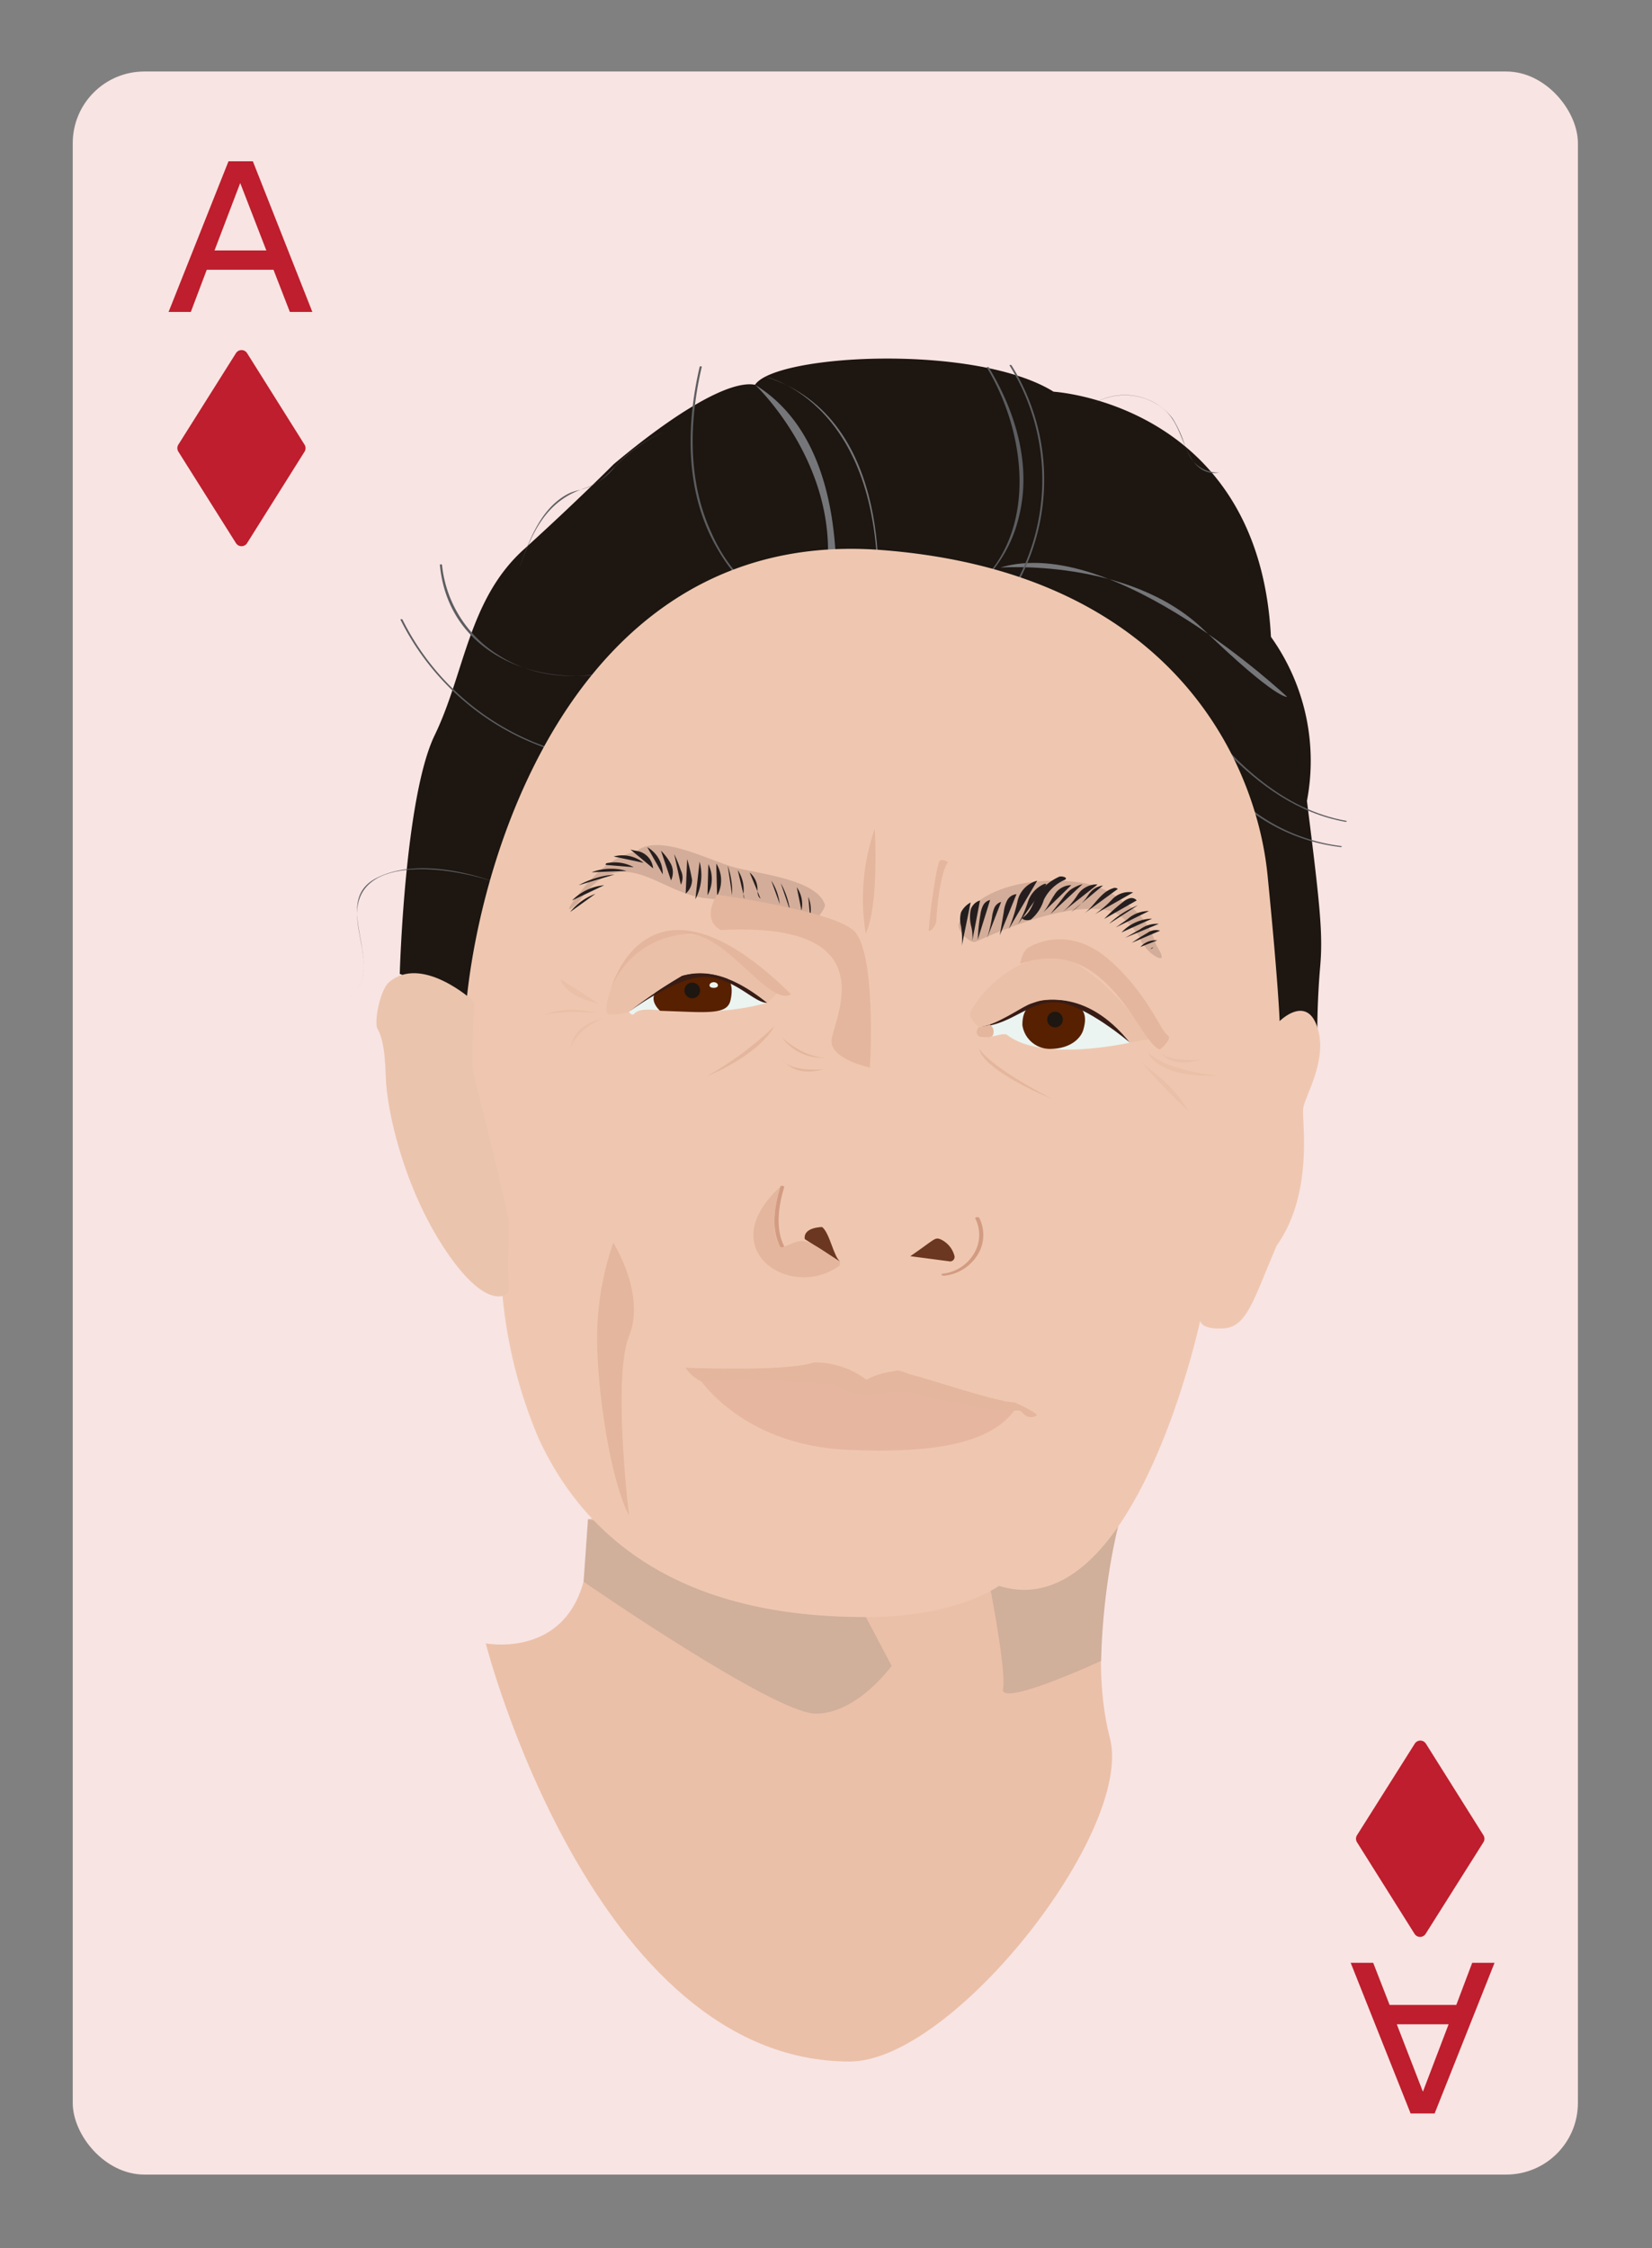 <svg id="Layer_1" data-name="Layer 1" xmlns="http://www.w3.org/2000/svg" viewBox="0 0 196 266.67"><rect x="0" y="0" width="196" height="266.67" fill="#808080" stroke="none"/><defs><style>.cls-1{fill:#f8e4e3;}.cls-2{fill:#1d1611;}.cls-3{fill:#757679;}.cls-4{fill:#5c5d60;}.cls-5{fill:#ebc0a8;}.cls-6{fill:#d0af9b;}.cls-7{fill:#efc7b0;}.cls-8{fill:#6b3720;}.cls-9{fill:#d39c82;}.cls-10{fill:#ebf4f0;}.cls-11{fill:#572000;}.cls-12{fill:#e4b69d;}.cls-13{fill:#ebc4ad;}.cls-14{fill:#231f20;}.cls-15{fill:#381c15;}.cls-16{fill:#e6b6a1;}.cls-17{opacity:0.15;}.cls-18{fill:#be1e2d;}</style></defs><title>badbitchcards</title><rect class="cls-1" x="8.63" y="8.48" width="178.58" height="249.45" rx="8.5" ry="8.5"/><path class="cls-2" d="M72.81,55.06c7.31-6.14,13.75-10,16.77-9.42C92,42,115.76,40.72,125,46.46c0,0,24.36,1.43,25.79,29.08A25.28,25.28,0,0,1,155.06,95c1.57,12.49,1.91,15.79,1.57,19.67s-.34,7.33-.34,7.33-100.67-2.64-100.94-3-7.92-3.49-7.92-3.49S48,94.58,51.57,87.21s4-16.07,10.53-22S72.81,55.06,72.81,55.06Z"/><path class="cls-3" d="M118.65,67.32s15.32-1.14,24.12,7.33,9.94,8,9.94,8-20.62-19.41-34.06-15.32"/><path class="cls-3" d="M89.59,45.64s8.65,8.11,8.65,19.69a184.25,184.25,0,0,1-.93,19.46S105,55.14,89.59,45.64Z"/><path class="cls-3" d="M90.82,44.69s14.26,3,13.25,26.91C104.07,71.6,106.58,49.61,90.82,44.69Z"/><path class="cls-4" d="M98.44,74.35a19,19,0,0,1-14-11.08C81.55,57.09,81.75,50,83.26,43.51c0-.07-.23-.09-.25,0-1.67,7.19-1.71,15.2,2.19,21.72a18.91,18.91,0,0,0,13.18,9.25c.12,0,.23-.09.07-.12Z"/><path class="cls-4" d="M130.38,75c6.94,1.24,10.63,9.48,15.17,14.17,3.89,4,8.48,7.31,14.09,8.31.12,0,.23-.09.07-.12-7.41-1.33-12.93-6.68-17.5-12.32-3.26-4-6.24-9.18-11.75-10.16-.12,0-.23.09-.07.12Z"/><path class="cls-4" d="M143.83,91.55a22,22,0,0,0,15.22,8.92c.12,0,.23-.1.07-.12a21.8,21.8,0,0,1-15-8.83c-.05-.07-.29,0-.24,0Z"/><path class="cls-4" d="M112.17,72.1a16,16,0,0,0,8.71-10.76c1.55-6.15-.38-12.5-3.57-17.77,0-.07-.29,0-.24,0,5.54,9.17,6.24,23.23-5.08,28.41-.13.06.11.12.18.09Z"/><path class="cls-4" d="M116.17,75.19A25.59,25.59,0,0,0,120,43.32c0-.07-.29,0-.24,0A25.52,25.52,0,0,1,116,75.12c-.08.08.16.12.22.06Z"/><path class="cls-4" d="M75.77,78.67c-5.41,2.08-11.67,2.25-16.69-1A14.32,14.32,0,0,1,52.44,67c0-.09-.26-.08-.25,0,1.1,11.73,14,15.51,23.7,11.81.15-.06,0-.14-.13-.11Z"/><path class="cls-4" d="M69,89.74A30.36,30.36,0,0,1,47.75,73.49c0-.07-.28-.05-.24,0A30.56,30.56,0,0,0,68.93,89.86c.12,0,.23-.09.07-.12Z"/><path class="cls-4" d="M59.31,104.86c-4.15-1.65-10.47-2.9-14.69-.69-5.58,2.93,1.51,10.5-3.14,14.07h0c3-2.3,1.11-6.24.9-9.31-.57-8.17,12.2-5.94,16.9-4.07Z"/><path class="cls-4" d="M129.55,48a7.3,7.3,0,0,1,7.53-.16c2.06,1.15,2.63,2.89,3.46,4.92s1.93,3.68,4.18,3.28c0,0,0,0,0,0a3.93,3.93,0,0,1-3.47-1.74,9.43,9.43,0,0,1-.69-1.53,13.51,13.51,0,0,0-1.43-3.13A6.87,6.87,0,0,0,136,47.32a7.18,7.18,0,0,0-6.44.67Z"/><path class="cls-4" d="M61.71,67.14c1.51-4.24,3.23-7.86,7.82-9.28A7.68,7.68,0,0,0,73,55.32a18.82,18.82,0,0,1,5.81-4.11h0a18,18,0,0,0-5,3.27C72.55,55.68,71.6,57,69.9,57.75c-.78.34-1.65.41-2.42.79-3.23,1.62-4.65,5.4-5.78,8.59Z"/><path class="cls-5" d="M100.81,244.52c-30.49,0-43.18-49.6-43.18-49.6s13.43,2.64,12.13-14.74h0s55.59-6.2,62.92.86h0s-3.87,14.11-1,25.11S113.05,244.52,100.81,244.52Z"/><path class="cls-6" d="M69.24,187.61s22.64,15.65,27.55,15.65,9-5.67,9-5.67L99.13,185l-29.37-4.77Z"/><path class="cls-6" d="M117.09,186.31s2.37,11.72,1.91,14S130.64,197,130.64,197a81,81,0,0,1,2-16c1.83-6.83-13.68,0-13.68,0Z"/><path class="cls-7" d="M104.59,65.24c34.76,2.68,44.49,25.49,45.79,38.5s1.44,17.38,1.44,17.38,3.18-3.18,4.47.71-1.48,8.15-1.67,9.63,1.3,10-3.15,16.29c-2.78,6.48-3.52,9.63-6.29,9.81s-2.78-.93-2.78-.93-7.78,36.47-23.88,31.47c0,0-5,3.7-15.74,3.7s-30-1.94-38.88-21.2a56.87,56.87,0,0,1-4.44-25.5c-.16-2-1.32-7.34-3.95-16.59S61,61.88,104.59,65.24Z"/><path class="cls-5" d="M74.64,120a6.28,6.28,0,0,1-2.39.34c-1.1-.12.76-8,7.26-9.3s11.07,4.47,12.64,6.84L91,119Z"/><path class="cls-5" d="M116.08,121.79a3,3,0,0,1-1-1.4c-.22-.83,5.64-9,12.42-6.25a27,27,0,0,1,8.79,9.16s-1.15.15-2.22.37S116.08,121.79,116.08,121.79Z"/><path class="cls-8" d="M108,149c3-2.06,2.88-2.27,3.6-2a3,3,0,0,1,1.65,2,.54.54,0,0,1-.51.62"/><path class="cls-8" d="M99.7,149.66c-.82-.62-1.24-3.4-2.16-4.12,0,0-2.27,0-2.06,1.43"/><path class="cls-9" d="M112,151.32a5.3,5.3,0,0,0,4.27-3,4.51,4.51,0,0,0-.08-3.86c-.06-.15-.55-.11-.48.07a4.32,4.32,0,0,1,.22,3.37,4.91,4.91,0,0,1-4.07,3.17c-.33.05-.1.28.13.24Z"/><path class="cls-9" d="M92.56,140.77c-.69,2.22-1.1,5,0,7.12.08.15.57.1.48-.07-1.07-2.08-.67-4.83,0-7,.06-.19-.43-.22-.48-.07Z"/><path class="cls-10" d="M116.08,121.79c1.64.09,4.72-2.06,5.94-2.62s6.68-2.15,12.06,4.49c0,0-10.33,2.38-14.58-.89-.37-.42-2.34.56-3.18.23S116.08,121.79,116.08,121.79Z"/><path class="cls-10" d="M74.64,120a56.34,56.34,0,0,1,6.29-4.27c2.5-.73,5.72-.32,10.07,3.22a29,29,0,0,1-8.18,1c-4.95,0-6.57-.52-7.47.19C74.92,120.64,74.64,120,74.64,120Z"/><path class="cls-11" d="M86.68,118.6c-.28,1.26-1.34,1.55-4.85,1.42l-3.52-.13s-1.26-1.09-.56-2.14c1-.71,3.18-2,3.18-2a8.69,8.69,0,0,1,5.4.36S87.11,116.64,86.68,118.6Z"/><path class="cls-10" d="M84.68,117.17c.76,0,.57-.67,0-.67S83.92,117.17,84.68,117.17Z"/><path class="cls-11" d="M124.55,124.41c2.56,0,3.75-1.36,4-2.34s.93-3.48-3.92-3.48c-2.94,0-3.33,1.67-3.33,3A3.29,3.29,0,0,0,124.55,124.41Z"/><path class="cls-12" d="M137.6,124.5c-1.69-.69-3.35-5.48-7.26-8.66s-7.44-2.07-9.31-1.54c0,0,.21-1.44,1-1.92s4.9-2.54,9.47,1.38,6.25,8.58,7,9S137.6,124.5,137.6,124.5Z"/><path class="cls-12" d="M70.89,160.63c.27,6.51,1.77,15.36,3.75,19.14,0,0-2-16.33,0-21.31s-1.88-11.07-1.88-11.07A34.93,34.93,0,0,0,70.89,160.63Z"/><path class="cls-13" d="M46.16,116.5C50,113.2,56,118.6,56,118.6l.28.38s-.42,6.54-.13,8.12,4.32,17,4.24,18.17-.14,7,0,7.67-2.48,2.89-7.51-4.62-7-16.7-7.11-20.61-.61-5-1-5.72S45.05,117.47,46.16,116.5Z"/><path class="cls-14" d="M114.12,112.15a9.82,9.82,0,0,0-.1-2.29,3.21,3.21,0,0,1,0-1.65,2.76,2.76,0,0,1,1.14-1.17"/><path class="cls-14" d="M116,111.47a23.94,23.94,0,0,1,.32-3,3.32,3.32,0,0,1,.31-1.06,1.24,1.24,0,0,1,.84-.66"/><path class="cls-14" d="M115.35,111.63a5.09,5.09,0,0,0-.13-1.78,4.49,4.49,0,0,1-.08-1.78,1.59,1.59,0,0,1,1.13-1.26"/><path class="cls-14" d="M117.11,111.28a17.68,17.68,0,0,0,.58-2.45,4.31,4.31,0,0,1,.27-1.11,1.25,1.25,0,0,1,.82-.74"/><path class="cls-14" d="M118.62,110.93l.47-2.75a4.12,4.12,0,0,1,.39-1.36,1.4,1.4,0,0,1,1.12-.76"/><path class="cls-14" d="M119.67,110.22a19.12,19.12,0,0,0,1.06-3.36,3.23,3.23,0,0,1,2.33-2.4"/><path class="cls-14" d="M120.78,109.62a13.24,13.24,0,0,0,1.17-2.64,3.49,3.49,0,0,1,1.87-2.1.33.33,0,0,1,.33,0"/><path class="cls-14" d="M122.24,109.12a4.83,4.83,0,0,0,1.6-2.38,4.94,4.94,0,0,1,2.49-2.38c.49-.27-.43-.51-.71-.35a6.58,6.58,0,0,0-2.33,1.81c-.75,1.05-.79,2.22-1.92,3-.34.25.61.44.86.25Z"/><path class="cls-14" d="M123.78,108.21c.54-.62.85-1.4,1.32-2.07a2.34,2.34,0,0,1,2-1.15"/><path class="cls-14" d="M124.63,108.41l1.5-1.93a5,5,0,0,1,.88-.95,4.74,4.74,0,0,1,1.43-.66"/><path class="cls-14" d="M126,108.23a8.66,8.66,0,0,0,1.85-2.09,2.73,2.73,0,0,1,2.37-1.24"/><path class="cls-14" d="M127.09,108.17a8.56,8.56,0,0,0,1.72-1.57c.21-.28.38-.58.62-.83a2.38,2.38,0,0,1,1.43-.74"/><path class="cls-14" d="M128.53,108.43c1.29-.9,2-2.6,3.52-3.07a.53.53,0,0,1,.57.08"/><path class="cls-14" d="M129.91,108.43a12.72,12.72,0,0,0,2.06-1.77,2.77,2.77,0,0,1,2.47-.81"/><path class="cls-14" d="M131,109a19.78,19.78,0,0,1,2.22-2,2.19,2.19,0,0,1,.8-.45.8.8,0,0,1,.84.25"/><path class="cls-14" d="M131.59,109.57a10.82,10.82,0,0,1,3.41-2.19"/><path class="cls-14" d="M132.38,110l1.35-.94a3.78,3.78,0,0,1,2.59-1"/><path class="cls-14" d="M133.06,110.6a5.13,5.13,0,0,1,3.63-1.64"/><path class="cls-14" d="M133.49,111.23l1.77-1a3.36,3.36,0,0,1,2.22-.65"/><path class="cls-14" d="M134.28,111.83a20.24,20.24,0,0,1,1.83-1.16,1.72,1.72,0,0,1,1.53-.28"/><path class="cls-14" d="M135.3,112.32a2.39,2.39,0,0,1,2-.78"/><path class="cls-14" d="M136.51,112.57a.34.34,0,0,1,.35-.17"/><path class="cls-14" d="M67.64,108.18a6.9,6.9,0,0,1,3-2.16"/><path class="cls-14" d="M67.87,106.81A6.08,6.08,0,0,1,71.68,105"/><path class="cls-14" d="M68.65,105a10.66,10.66,0,0,1,4.26-1.27"/><path class="cls-14" d="M70.18,103.46a6.6,6.6,0,0,1,4.14-.16"/><path class="cls-14" d="M75.19,102.86a4.71,4.71,0,0,0-3.18-.48c-.11,0-.23.19-.12.21"/><path class="cls-14" d="M76.36,102.34a4,4,0,0,0-3.55-.75"/><path class="cls-14" d="M77.49,103A2.32,2.32,0,0,0,75.87,101c-.36-.1-.73-.12-1.08-.24"/><path class="cls-14" d="M78.63,103.71a3.63,3.63,0,0,0-1.83-3.22"/><path class="cls-14" d="M79.61,104.43a2.21,2.21,0,0,0,0-1.93,6.53,6.53,0,0,0-1.19-1.6"/><path class="cls-14" d="M80.78,104.94a1.92,1.92,0,0,0,0-1.7,16.31,16.31,0,0,0-.79-1.93"/><path class="cls-14" d="M81.35,106a2.2,2.2,0,0,0,.76-1.63,20.74,20.74,0,0,0-.58-2.47"/><path class="cls-14" d="M82.5,106.66A6.09,6.09,0,0,0,83,102.2"/><path class="cls-14" d="M83.94,106.19a3.94,3.94,0,0,0,.1-3.69"/><path class="cls-14" d="M85.08,106.24a3.72,3.72,0,0,0-.1-3.81"/><path class="cls-14" d="M86.34,102.68a9.42,9.42,0,0,1,.52,3.49"/><path class="cls-14" d="M87.53,103.2a4.21,4.21,0,0,1,.69,2.66,1,1,0,0,0,.11.76"/><path class="cls-14" d="M88.94,103.49a2.61,2.61,0,0,1,.93,2.09c0,.37.05.8.36,1"/><path class="cls-14" d="M90.37,104l1.13,3"/><path class="cls-14" d="M91.51,104.45a6.55,6.55,0,0,1,1,2.77"/><path class="cls-14" d="M92.63,104.75a9.5,9.5,0,0,1,1.1,3.23"/><path class="cls-14" d="M95.09,108a3.48,3.48,0,0,0-.56-2.76"/><path class="cls-14" d="M96.11,108.73a4,4,0,0,0-.21-2.35"/><path class="cls-14" d="M97.45,108.07l-.19-1.33"/><circle class="cls-2" cx="125.17" cy="120.93" r="0.93"/><circle class="cls-2" cx="82.13" cy="117.48" r="0.93"/><path class="cls-12" d="M99.61,150.11c-5.7,4.23-15.26-1.84-7-9.38,0,0-1.7,5,.05,7.26,2.75-.92,2.16-1.67,6.77,1.55C99.45,149.54,99.81,149.62,99.61,150.11Z"/><path class="cls-12" d="M103.79,98.3s.54,9-1.08,12.43A25.27,25.27,0,0,1,103.79,98.3Z"/><path class="cls-12" d="M111.07,109.41c.38-6.12,1.4-7.14,1.4-7.14s-.64-.51-1-.13-1.28,7-1.28,8.29C110.82,110.29,111.07,109.41,111.07,109.41Z"/><path class="cls-5" d="M71.07,119.06s-4-.76-4.56-2.93Z"/><path class="cls-5" d="M70.83,120.16c-5.1-.36-6.56.36-6.56.36S66.73,119.07,70.83,120.16Z"/><path class="cls-5" d="M71.61,120.77c-3.39,1.42-3.88,3.51-3.88,3.51S67.74,121.63,71.61,120.77Z"/><path class="cls-5" d="M136.15,124.79c1.69,3.39,8.47,2.78,8.47,2.78S138.81,127.21,136.15,124.79Z"/><path class="cls-5" d="M137.74,124.9c1.12,1.06,4.76.79,4.76.79S139.19,126.82,137.74,124.9Z"/><path class="cls-5" d="M135.44,126c2.26,1.9,3.8,2.85,5.59,5.83A70.41,70.41,0,0,1,135.44,126Z"/><path class="cls-15" d="M122,119.17c-1.12.52-3.82,2.38-5.52,2.59,3.64-.23,5.75-3.18,9.06-2.86s8.51,4.76,8.51,4.76C128.7,117,123.23,118.61,122,119.17Z"/><path class="cls-15" d="M80.93,115.75A56.34,56.34,0,0,0,74.64,120s6-4.47,9.37-4.12,5.5,3.07,7,3.07C86.65,115.43,83.43,115,80.93,115.75Z"/><path class="cls-12" d="M116.14,124.37c1.82,2.55,8.76,6,8.76,6S116.82,127.17,116.14,124.37Z"/><path class="cls-12" d="M91.91,121.68a40.89,40.89,0,0,1-8.08,6S89.89,125.3,91.91,121.68Z"/><path class="cls-12" d="M92.77,123.05s2.49,2.4,5.26,2.4A5.91,5.91,0,0,1,92.77,123.05Z"/><path class="cls-12" d="M97.75,126.83s-4.15.37-4.89-1.2C92.86,125.63,94,127.85,97.75,126.83Z"/><path class="cls-12" d="M116.31,123a2.59,2.59,0,0,0,1.33-.05l.11-.07a1,1,0,0,0-.32-1.35,3.67,3.67,0,0,1-1.35.26S115.47,122.68,116.31,123Z"/><path class="cls-16" d="M118.53,166.08c-5.46-.24-10.93-3.52-12-3.52s-2.55,1.46-3.76,1.21,0,0-1.82-1.21-15.9.36-18.33.49c0,0,5,8.29,17.79,8.91s17.67-1.65,19.94-4.65Z"/><path class="cls-12" d="M93.86,117.93c-2.57,1.58-7.87-7.49-12.43-7.13a10.35,10.35,0,0,0-8.95,6.49h0S76.84,101.17,93.86,117.93Z"/><path class="cls-12" d="M81.32,162.22s11.84.52,15.25-.62a10.25,10.25,0,0,1,6.23,2.05,8.4,8.4,0,0,1,3.42-1c1.59,0,11.77,3.68,14.12,3.68,2.58,1.14,2.69,1.54,2.69,1.54a1.21,1.21,0,0,1-1.45-.05c-.68-.59-.28-.56-1.72-.48s-9-1.39-11.82-2.22c-2.73-.23-3.11.32-5.31.32s-3.34-1.38-4.18-1.31-9.55-1-15.32-.27A4.72,4.72,0,0,1,81.32,162.22Z"/><g class="cls-17"><path class="cls-15" d="M68.89,106.66c5-6.84,9.15-.85,14.68-.14A44.53,44.53,0,0,1,96,109.59c.43.19,2-1.86,1.87-2.27-.93-3.08-8.17-3.7-10.9-4.49-2.94-.84-8.3-3.73-11.12-2.11-.53.31-1.81,2.47-1.37,2.22,2.36-1.36,9.2,1.84,11.52,2.51s9.17,1.44,10,4.05l1.87-2.27a40.93,40.93,0,0,0-11.69-3c-3.29-.4-5.49-2.75-8.61-3.21-4.28-.64-7.34,2.86-9.59,5.94-1.23,1.68.31.56.93-.29Z"/></g><g class="cls-17"><path class="cls-15" d="M137.35,112.69c-2.91-11-16.26-6.44-23.5-3.28l2,2.16c1.54-3.06,5.16-4,8.31-4.42,5-.68,9,0,11.74,5.19.41.77,2.63,2.22,1.72.53-2.16-4-4.67-7.5-9.46-8.2s-12,.16-14.4,4.87c-.34.68,1.31,2.47,2,2.16,4-1.77,17.58-7.74,19.6-.14.19.71,2.37,2.6,2,1.11Z"/></g><path class="cls-12" d="M85.07,106.12s13.31,1.82,16.14,4.19,2,16.32,2,16.32-4.38-.91-4.56-3,7.38-14.4-13.13-13.31C85.53,110.31,83.16,109.4,85.07,106.12Z"/><path class="cls-18" d="M32.45,32H24.53l-1.89,5H20l7.11-17.87H30L37.06,37H34.39Zm-7-2.29h6.15l-3.1-8Z"/><path class="cls-18" d="M164.87,237.81h7.91l1.89-5h2.65l-7.11,17.87h-2.85l-7.11-17.87h2.67Zm7,2.29h-6.15l3.1,8Z"/><path class="cls-18" d="M36.13,52.74,29.31,41.88a.78.78,0,0,0-1.31,0L21.16,52.74a.78.78,0,0,0,0,.83L28,64.43a.78.78,0,0,0,1.31,0l6.83-10.87A.78.78,0,0,0,36.13,52.74Z"/><path class="cls-18" d="M176,217.68l-6.83-10.87a.78.78,0,0,0-1.31,0L161,217.68a.78.78,0,0,0,0,.83l6.83,10.87a.78.78,0,0,0,1.31,0L176,218.51A.78.78,0,0,0,176,217.68Z"/></svg>
